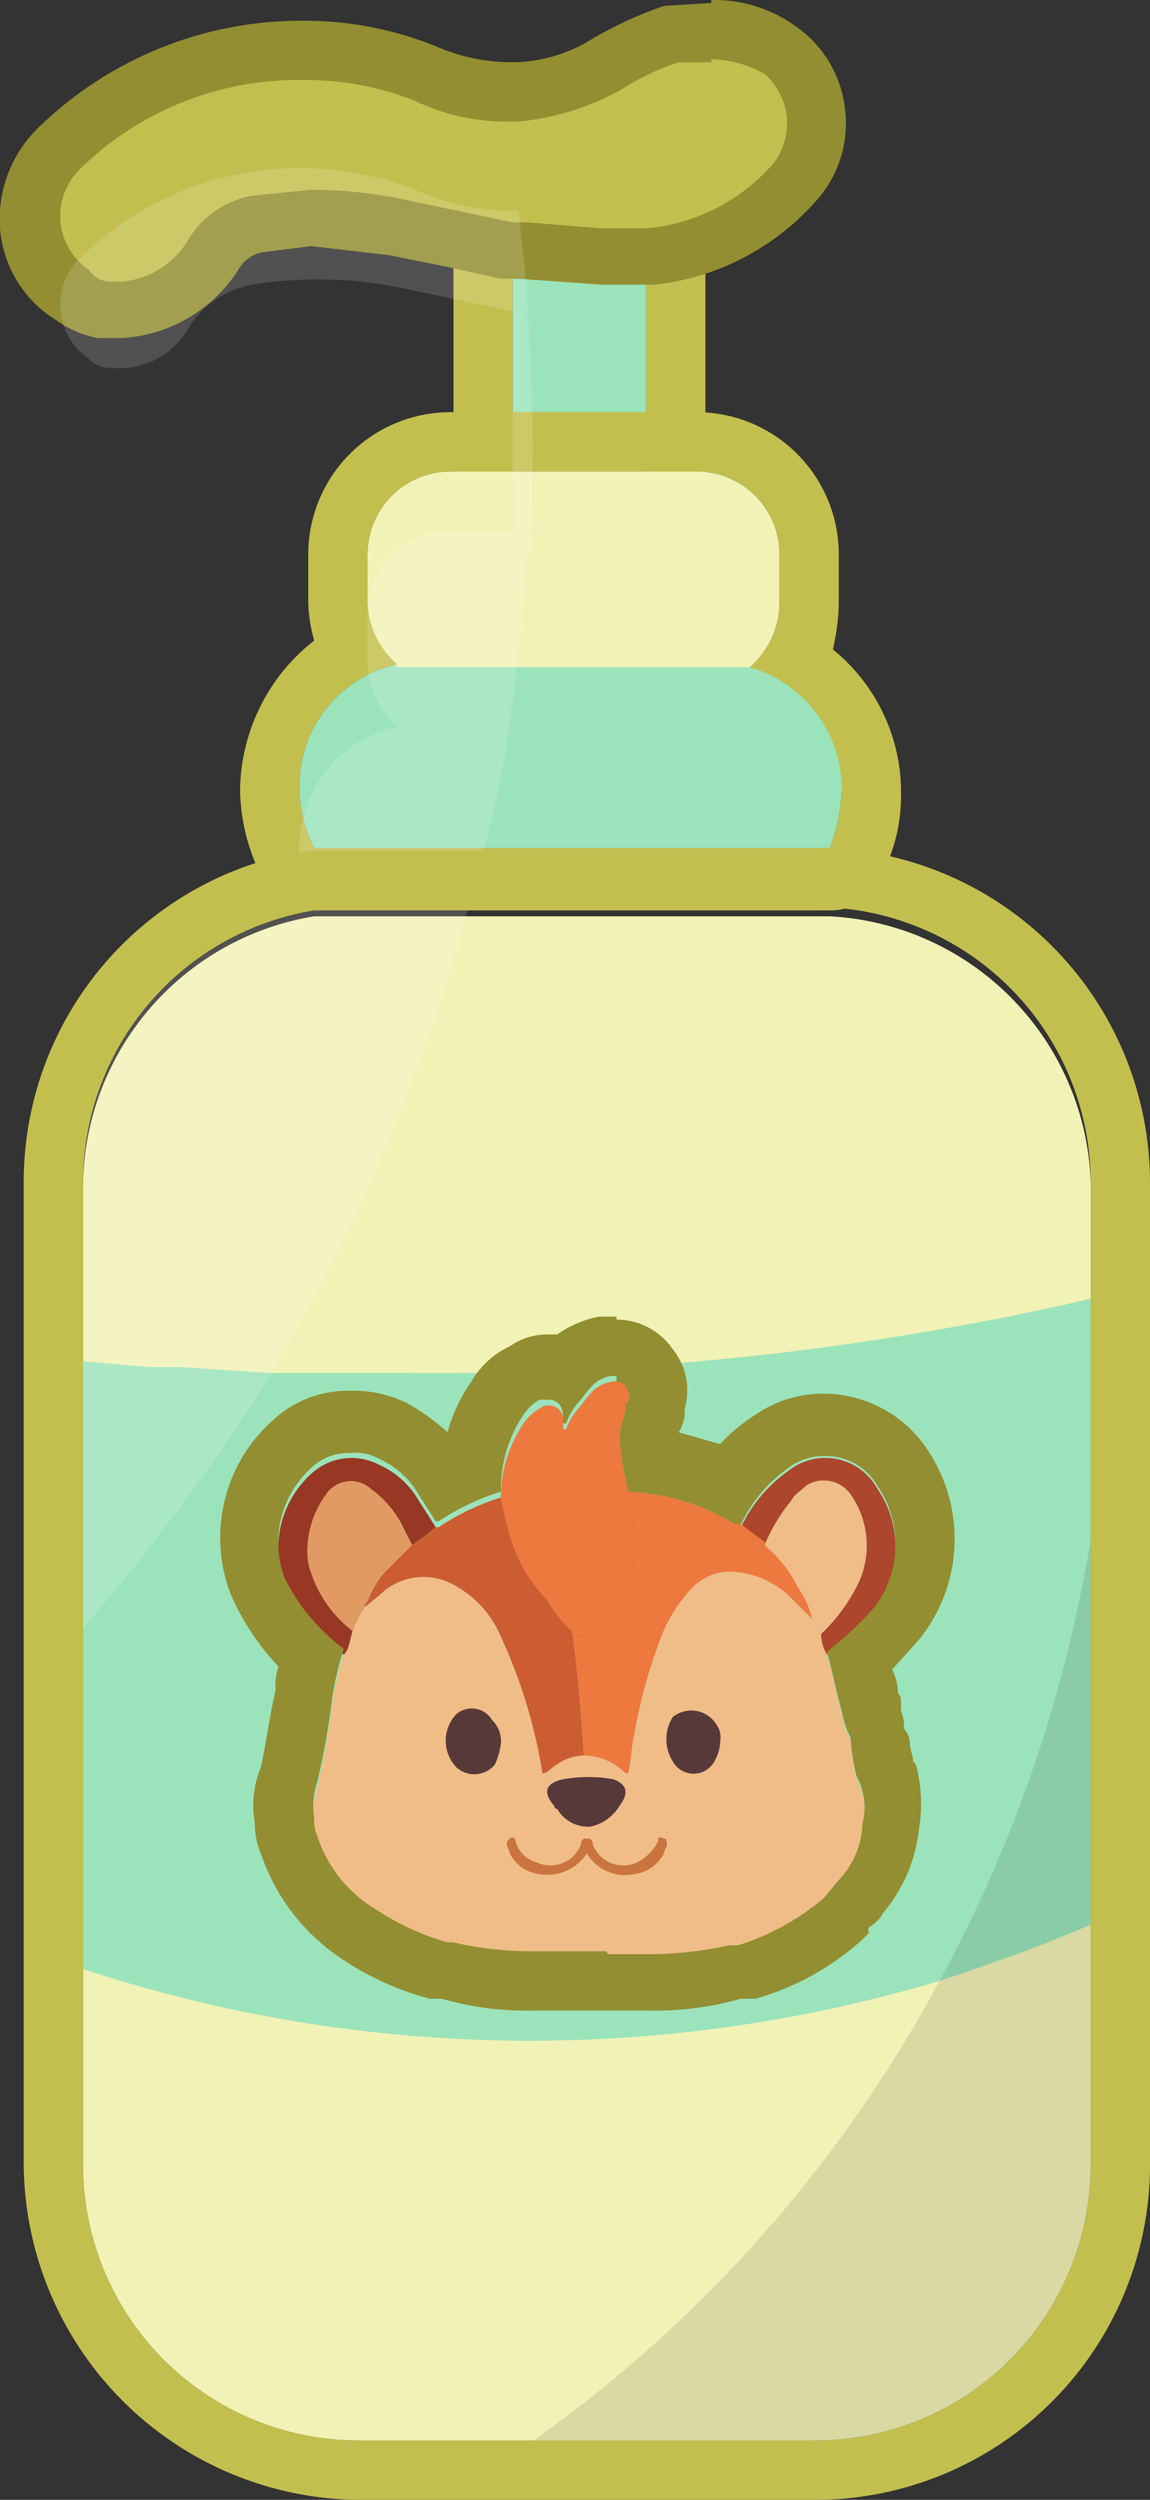 <svg xmlns="http://www.w3.org/2000/svg" viewBox="0 0 38.8 84.3"><rect x="0" y="0" width="38.8" height="84.3" fill="#333333" stroke="none"/><g style="isolation:isolate"><g id="Layer_2" data-name="Layer 2"><g id="Layer_1-2" data-name="Layer 1"><g id="clean_1" data-name="clean 1"><path d="M17.3,8.5h.5l2.5.2h1.5v7.2H17.3V8.5m0-2A2.1,2.1,0,0,0,16,7a2,2,0,0,0-.7,1.5v7.4a2,2,0,0,0,2,2h4.5a2,2,0,0,0,2-2V8.7a2.3,2.3,0,0,0-.7-1.5,2.1,2.1,0,0,0-1.3-.5H20.3a8.2,8.2,0,0,1-2.1-.2h-.9Z" style="fill:#c3bf4f"/><path d="M21.8,8.7v7.2H17.3V8.5h.5l2.5.2Z" style="fill:#9be3bb"/><path d="M28.4,26.7a6.5,6.5,0,0,1-.4,1.9H10.6a4.6,4.6,0,0,1-.5-2,4.2,4.2,0,0,1,3.3-4.2H25.3A4.3,4.3,0,0,1,28.4,26.7Z" style="fill:#9be3bb"/><path d="M26.3,18.7v1.6a2.9,2.9,0,0,1-1,2.2H13.4a2.9,2.9,0,0,1-1-2.2V18.7a2.8,2.8,0,0,1,2.9-2.8h8.1A2.8,2.8,0,0,1,26.3,18.7Z" style="fill:#f1f2b6"/><path d="M23.4,15.9a2.8,2.8,0,0,1,2.9,2.8v1.6a2.9,2.9,0,0,1-1,2.2,4.3,4.3,0,0,1,3.1,4.2,6.5,6.5,0,0,1-.4,1.9H10.6a4.6,4.6,0,0,1-.5-2,4.2,4.2,0,0,1,3.3-4.2,2.9,2.9,0,0,1-1-2.2V18.7a2.8,2.8,0,0,1,2.9-2.8h8.1m0-2H15.3a4.8,4.8,0,0,0-4.9,4.8v1.6a5.1,5.1,0,0,0,.2,1.3,6.5,6.5,0,0,0-2.5,5.1,6.7,6.7,0,0,0,.8,3,1.9,1.9,0,0,0,1.7,1H28a1.8,1.8,0,0,0,1.7-1.1,5.8,5.8,0,0,0,.7-2.8,6.2,6.2,0,0,0-2.3-4.9,7.7,7.7,0,0,0,.2-1.5V18.7a4.8,4.8,0,0,0-4.9-4.8Z" style="fill:#c3bf4f"/><path d="M36.8,43.8V73a9.3,9.3,0,0,1-9.3,9.3H12.1A9.3,9.3,0,0,1,2.8,73V45.9l2.2.2H6.1l3,.2h4.7A98.4,98.4,0,0,0,36.8,43.8Z" style="fill:#f1f2b6"/><path d="M36.8,39.9v3.9a98.4,98.4,0,0,1-23,2.7H9.1l-3-.2H5l-2.2-.2v-6a9.3,9.3,0,0,1,7.8-9.2H28A9.3,9.3,0,0,1,36.8,39.9Z" style="fill:#f1f2b6"/><path d="M4.1,10.5H3.5a2.2,2.2,0,0,1-1.1-.5A3,3,0,0,1,1,7.6,3.2,3.2,0,0,1,2,5,11.7,11.7,0,0,1,14.4,2.5a6.7,6.7,0,0,0,2.8.6h.2a6.9,6.9,0,0,0,3.1-.9,6.4,6.4,0,0,1,2.2-1L24,1a4.1,4.1,0,0,1,2.4.8,2.9,2.9,0,0,1,1.1,2,3.5,3.5,0,0,1-.6,2.4,8,8,0,0,1-5,2.5H20.3l-2.6-.2h-.6l-1.8-.4-2-.4-2.8-.3-1.8.2a2.3,2.3,0,0,0-1.5,1A3.9,3.9,0,0,1,4.1,10.5Z" style="fill:#c3bf4f"/><path d="M24,2a3.7,3.7,0,0,1,1.8.5,2.2,2.2,0,0,1,.3,3,6.4,6.4,0,0,1-4.3,2.2H20.3l-2.5-.2h-.5l-3.8-.8a15.3,15.3,0,0,0-3-.3l-2,.2A3.2,3.2,0,0,0,6.4,8,2.9,2.9,0,0,1,4.1,9.5H3.7A.9.9,0,0,1,3,9.1a2.2,2.2,0,0,1-.3-3.4,10.5,10.5,0,0,1,7.5-3,9.9,9.9,0,0,1,3.8.7,7.1,7.1,0,0,0,3.2.7h.3A8.9,8.9,0,0,0,21,3a8.2,8.2,0,0,1,1.9-.9H24m0-2h0L22.4.2A13.3,13.3,0,0,0,20,1.3a5.2,5.2,0,0,1-2.6.8h-.2a6.4,6.4,0,0,1-2.4-.5A11.8,11.8,0,0,0,10.2.7,12.7,12.7,0,0,0,1.3,4.3,4.3,4.3,0,0,0,0,7.7a4,4,0,0,0,1.9,3.1,3.5,3.5,0,0,0,1.4.6h.8a5,5,0,0,0,4-2.4,1.2,1.2,0,0,1,.8-.5l1.6-.2,2.6.3,2,.4,1.8.4h.6l2.8.2h1.8a8.5,8.5,0,0,0,5.5-2.9,3.9,3.9,0,0,0,.9-3.1A3.9,3.9,0,0,0,27,1a4.7,4.7,0,0,0-3-1Z" style="fill:#928e31"/><path d="M36.8,43.8V64.9c-1.6.7-3.3,1.3-5.1,1.9a48.3,48.3,0,0,1-28.9-.4V45.9l2.2.2H6.1l3,.2h4.7A98.4,98.4,0,0,0,36.8,43.8Z" style="fill:#9be3bb"/><path d="M17.5,57.8A2,2,0,0,0,20.1,59a2.1,2.1,0,0,0,1.2-2.6,2.2,2.2,0,0,0-2.6-1.2A2.1,2.1,0,0,0,17.5,57.8Z" style="fill:#9be3bb"/><path d="M17.9,17.9c-.2,2.2-.4,4.3-.7,6.5s-.8,4.1-1.4,6.2A63.1,63.1,0,0,1,9.1,46.4a66.8,66.8,0,0,1-6.3,8.5v-15a9.3,9.3,0,0,1,7.8-9.2,4.6,4.6,0,0,1-.5-2,4.2,4.2,0,0,1,3.3-4.2,2.9,2.9,0,0,1-1-2.2V20.7a2.8,2.8,0,0,1,2.9-2.8h2V10.5l-3.8-.8a14,14,0,0,0-5-.1A3.2,3.2,0,0,0,6.4,11a2.7,2.7,0,0,1-2.7,1.4.9.9,0,0,1-.7-.3,2.2,2.2,0,0,1-.3-3.4A10.6,10.6,0,0,1,14,6.4a8,8,0,0,0,3.4.7h.1c.1,1.2.3,2.3.3,3.5A59.3,59.3,0,0,1,17.9,17.9Z" style="fill:#fff;opacity:0.149;mix-blend-mode:overlay"/><path d="M36.8,51.9V73a9.3,9.3,0,0,1-9.3,9.3H18A45.3,45.3,0,0,0,31.7,66.8,47,47,0,0,0,36.8,51.9Z" style="opacity:0.102;mix-blend-mode:overlay"/><path d="M27.5,30.6H28a9.3,9.3,0,0,1,8.8,9.3V73a9.3,9.3,0,0,1-9.3,9.3H12.1A9.3,9.3,0,0,1,2.8,73V39.9a9.3,9.3,0,0,1,7.8-9.2H27.5m0-2H10.3A11.3,11.3,0,0,0,.8,39.9V73A11.4,11.4,0,0,0,12.1,84.3H27.5A11.3,11.3,0,0,0,38.8,73V39.9A11.3,11.3,0,0,0,28,28.6Z" style="fill:#c3bf4f"/><path d="M14.7,51.5l-.5.4-.3.2-.3-.6a3.5,3.5,0,0,0-1.1-1.3,1,1,0,0,0-1.5.2,3.2,3.2,0,0,0-.6,2.3A4.1,4.1,0,0,0,11.9,55c-.1.3-.1.6-.3.8a6.6,6.6,0,0,1-2-2.4,3.4,3.4,0,0,1,.9-3.7,2,2,0,0,1,2.3-.3,2.9,2.9,0,0,1,1.2,1Z" style="fill:#983824"/><path d="M11.9,55a4.1,4.1,0,0,1-1.5-2.3,3.2,3.2,0,0,1,.6-2.3,1,1,0,0,1,1.5-.2,3.5,3.5,0,0,1,1.1,1.3l.3.6L13,53a3.3,3.3,0,0,0-.6,1c-.1.1-.1.1-.1.2h0A5.9,5.9,0,0,0,11.9,55Z" style="fill:#e29a64"/><path d="M25.8,52.1l-.8-.6a4.9,4.9,0,0,1,1.6-1.9,2,2,0,0,1,3,.6,3.5,3.5,0,0,1-.1,4.1,11.4,11.4,0,0,1-1.6,1.5,1.4,1.4,0,0,1-.2-.7A5.9,5.9,0,0,0,29,53.3a3,3,0,0,0-.3-2.9,1.1,1.1,0,0,0-1.5-.3c-.2.2-.4.3-.5.5A6,6,0,0,0,25.8,52.1Z" style="fill:#ac462c"/><path d="M25.8,52.1a6,6,0,0,1,.9-1.5c.1-.2.3-.3.5-.5a1.1,1.1,0,0,1,1.5.3,3,3,0,0,1,.3,2.9,5.9,5.9,0,0,1-1.3,1.8c-.1-.1-.1-.3-.3-.5h0a3.1,3.1,0,0,0-.5-1,4.1,4.1,0,0,0-1-1.3C25.8,52.2,25.8,52.2,25.8,52.1Z" style="fill:#f0bd88"/><path d="M27.4,54.6l-.8-.8a3,3,0,0,0-2-.8,1.8,1.8,0,0,0-1.2.5,5.1,5.1,0,0,0-1.2,2,16.7,16.7,0,0,0-.8,3c-.1.4-.1.9-.2,1.3h-.1a2,2,0,0,0-1.4-.6c-.1-1.4-.2-2.8-.4-4.2a.8.8,0,0,0,.8-.1,1.3,1.3,0,0,0,.7-.6,3.5,3.5,0,0,0,.8-2.4,4.7,4.7,0,0,0-.4-1.6,7.6,7.6,0,0,1,3.6,1.1H25l.8.6c0,.1,0,.1.1.2a4.1,4.1,0,0,1,1,1.3A3.1,3.1,0,0,1,27.4,54.6Z" style="fill:#ed793e"/><path d="M19.3,55c.2,1.4.3,2.8.4,4.2a1.6,1.6,0,0,0-.9.3c-.2.1-.3.3-.5.3a17.6,17.6,0,0,0-1.4-4.6,3.5,3.5,0,0,0-1.5-1.7,2.1,2.1,0,0,0-2.6.3l-.5.4c0-.1,0-.1.1-.2a3.3,3.3,0,0,1,.6-1l.9-.9.3-.2.5-.4h.1a8.1,8.1,0,0,1,2.1-1l.3,1.2A5.3,5.3,0,0,0,18.5,54a3.9,3.9,0,0,0,.8,1Z" style="fill:#cc5d33"/><path d="M21.1,47.4a.1.1,0,0,1,.1-.1Z" style="fill:#943623"/><path d="M12.3,54.2Z" style="fill:#cc5d33"/><path d="M28.9,60a6.9,6.9,0,0,1-.2-1.3,3.2,3.2,0,0,1-.3-.9c-.2-.7-.3-1.3-.5-2a1.4,1.4,0,0,1-.2-.7c-.1-.1-.1-.3-.3-.5h0l-.8-.8a3,3,0,0,0-2-.8,1.8,1.8,0,0,0-1.2.5,5.1,5.1,0,0,0-1.2,2,16.7,16.7,0,0,0-.8,3c-.1.4-.1.9-.2,1.3h-.1a2,2,0,0,0-1.4-.6,1.6,1.6,0,0,0-.9.3c-.2.1-.3.3-.5.3a17.6,17.6,0,0,0-1.4-4.6,3.5,3.5,0,0,0-1.5-1.7,2.1,2.1,0,0,0-2.6.3l-.5.4h0a5.9,5.9,0,0,0-.4.8c-.1.3-.1.6-.3.8h0a10.5,10.5,0,0,0-.4,1.7,23.3,23.3,0,0,1-.5,2.8,2.5,2.5,0,0,0-.1,1.2h0a1.3,1.3,0,0,0,.1.6,4.5,4.5,0,0,0,2,2.5,8.6,8.6,0,0,0,2.4,1.1h.2a11.5,11.5,0,0,0,2.6.3h1.3a4,4,0,0,1,1.1,0c0-.1.1-.1.2,0h1.3a12.7,12.7,0,0,0,2.8-.3h.3a8.3,8.3,0,0,0,2.9-1.6l.5-.6a2.9,2.9,0,0,0,.8-1.9A2.2,2.2,0,0,0,28.9,60Z" style="fill:#f0bd88"/><path d="M27.4,54.6Z" style="fill:#ed793e"/><polygon points="19.9 51.7 19.9 51.8 19.9 51.8 19.9 51.7" style="fill:#943623"/><path d="M19.1,48.2h0Z" style="fill:#fcfcfc"/><path d="M22.4,62c-.2-.1-.2,0-.2.1a1.6,1.6,0,0,1-.7.7,1.1,1.1,0,0,1-1.5-.6c0-.1,0-.1-.1-.2h-.2c-.1.1-.1.1-.1.2a1.1,1.1,0,0,1-1.5.6,1,1,0,0,1-.7-.7c0-.1-.1-.2-.2-.1s-.1.1-.1.2.1.2.1.3a1.3,1.3,0,0,0,1,.7,1.6,1.6,0,0,0,1.6-.7,1.5,1.5,0,0,0,1.6.7,1.3,1.3,0,0,0,1-.7c0-.1.1-.2.1-.3S22.5,62,22.4,62Z" style="fill:#ca743f"/><path d="M20.7,60A4.9,4.9,0,0,0,19,60q-.9.2-.3.9a.1.1,0,0,0,.1.1,1.2,1.2,0,0,0,1,.6h.1a1.5,1.5,0,0,0,1-.7C21.2,60.5,21.2,60.2,20.7,60Z" style="fill:#58393a"/><path d="M16.6,58a.8.8,0,0,0-1.2-.2,1.3,1.3,0,0,0,0,1.8.9.9,0,0,0,1.3-.1,2.5,2.5,0,0,0,.2-.7A1,1,0,0,0,16.6,58Z" style="fill:#58393a"/><path d="M24.2,58.2a1,1,0,0,0-1.5-.3,1.4,1.4,0,0,0,0,1.5.8.8,0,0,0,1.4,0,1.4,1.4,0,0,0,.2-.7A.7.7,0,0,0,24.2,58.2Z" style="fill:#58393a"/><path d="M21.2,50.3a11.3,11.3,0,0,1-.3-1.8c0-.4.2-.7.2-1.1a.1.1,0,0,1,.1-.1h0c.1-.5-.1-.8-.6-.7s-.7.4-1,.8a2.2,2.2,0,0,0-.5.8H19v-.2a.5.5,0,0,0-.8-.5,1.7,1.7,0,0,0-.6.6,4.5,4.5,0,0,0-.7,2.5l.3,1.2A5.3,5.3,0,0,0,18.5,54a3.9,3.9,0,0,0,.8,1h0a.8.8,0,0,0,.8-.1,1.3,1.3,0,0,0,.7-.6,3.5,3.5,0,0,0,.8-2.4A4.7,4.7,0,0,0,21.2,50.3Zm-1.3,1.5Z" style="fill:#ed793e"/><path d="M20.8,46.6c.3,0,.5.3.4.7h0a.1.1,0,0,0-.1.1c0,.4-.2.7-.2,1.1a11.3,11.3,0,0,0,.3,1.8h0c.1,0,.1.1.1.2a3.5,3.5,0,0,1,.3,1.4,3.5,3.5,0,0,0-.3-1.4c0-.1,0-.2-.1-.2a7.6,7.6,0,0,1,3.6,1.1H25a4.9,4.9,0,0,1,1.6-1.9,2,2,0,0,1,1.3-.4,2,2,0,0,1,1.7,1,3.5,3.5,0,0,1-.1,4.1,11.4,11.4,0,0,1-1.6,1.5c.2.7.3,1.3.5,2a3.2,3.2,0,0,0,.3.9,6.9,6.9,0,0,0,.2,1.3,2.2,2.2,0,0,1,.2,1.6,2.9,2.9,0,0,1-.8,1.9l-.5.6a8.3,8.3,0,0,1-2.9,1.6h-.3a12.7,12.7,0,0,1-2.8.3H20.5a.1.1,0,0,0-.1-.1H17.9a11.5,11.5,0,0,1-2.6-.3h-.2a8.6,8.6,0,0,1-2.4-1.1,4.5,4.5,0,0,1-2-2.5,1.3,1.3,0,0,1-.1-.6h0a2.5,2.5,0,0,1,.1-1.2,23.3,23.3,0,0,0,.5-2.8,10.5,10.5,0,0,1,.4-1.7h0a6.6,6.6,0,0,1-2-2.4,3.4,3.4,0,0,1,.9-3.7,1.8,1.8,0,0,1,1.3-.5,1.6,1.6,0,0,1,1,.2,2.9,2.9,0,0,1,1.2,1l.7,1.1h.1a8.1,8.1,0,0,1,2.1-1,4.5,4.5,0,0,1,.7-2.5,1.7,1.7,0,0,1,.6-.6h.3c.3,0,.5.2.5.6v.2h.1a2.2,2.2,0,0,1,.5-.8c.3-.4.5-.7,1-.8h.2m0-2h-.6a3.7,3.7,0,0,0-1.4.6h-.3a2.2,2.2,0,0,0-1.3.4,2.9,2.9,0,0,0-1.3,1.2,5.3,5.3,0,0,0-.8,1.7,7.1,7.1,0,0,0-1.4-1,4.1,4.1,0,0,0-1.9-.4,3.7,3.7,0,0,0-2.6,1,5.3,5.3,0,0,0-1.4,5.9,8.4,8.4,0,0,0,1.6,2.4,1.9,1.9,0,0,0-.1.8c-.2.8-.3,1.7-.5,2.6a3.4,3.4,0,0,0-.2,1.9,2.5,2.5,0,0,0,.2,1,6.9,6.9,0,0,0,2.8,3.6,9.7,9.7,0,0,0,2.9,1.3h.4a10.3,10.3,0,0,0,3,.4h4a10.6,10.6,0,0,0,3.1-.4h.5a9.1,9.1,0,0,0,3.6-2l.2-.2v-.2a1.2,1.2,0,0,0,.5-.5,5.2,5.2,0,0,0,1.2-2.8,5.1,5.1,0,0,0-.1-2.2c-.1-.1-.1-.1-.1-.2s-.1-.3-.1-.5-.1-.4-.2-.5a1.3,1.3,0,0,0-.1-.6v-.2c0-.2,0-.3-.1-.4a1.9,1.9,0,0,0-.2-.8l.9-1a5.4,5.4,0,0,0,.3-6.4,4.2,4.2,0,0,0-3.4-1.9,4,4,0,0,0-2.4.7,5.8,5.8,0,0,0-1.2,1l-1.4-.4h0a1.4,1.4,0,0,0,.2-.6h0v-.2h0a2.2,2.2,0,0,0-.4-2,2.3,2.3,0,0,0-1.9-1Z" style="fill:#928e31"/></g></g></g></g></svg>